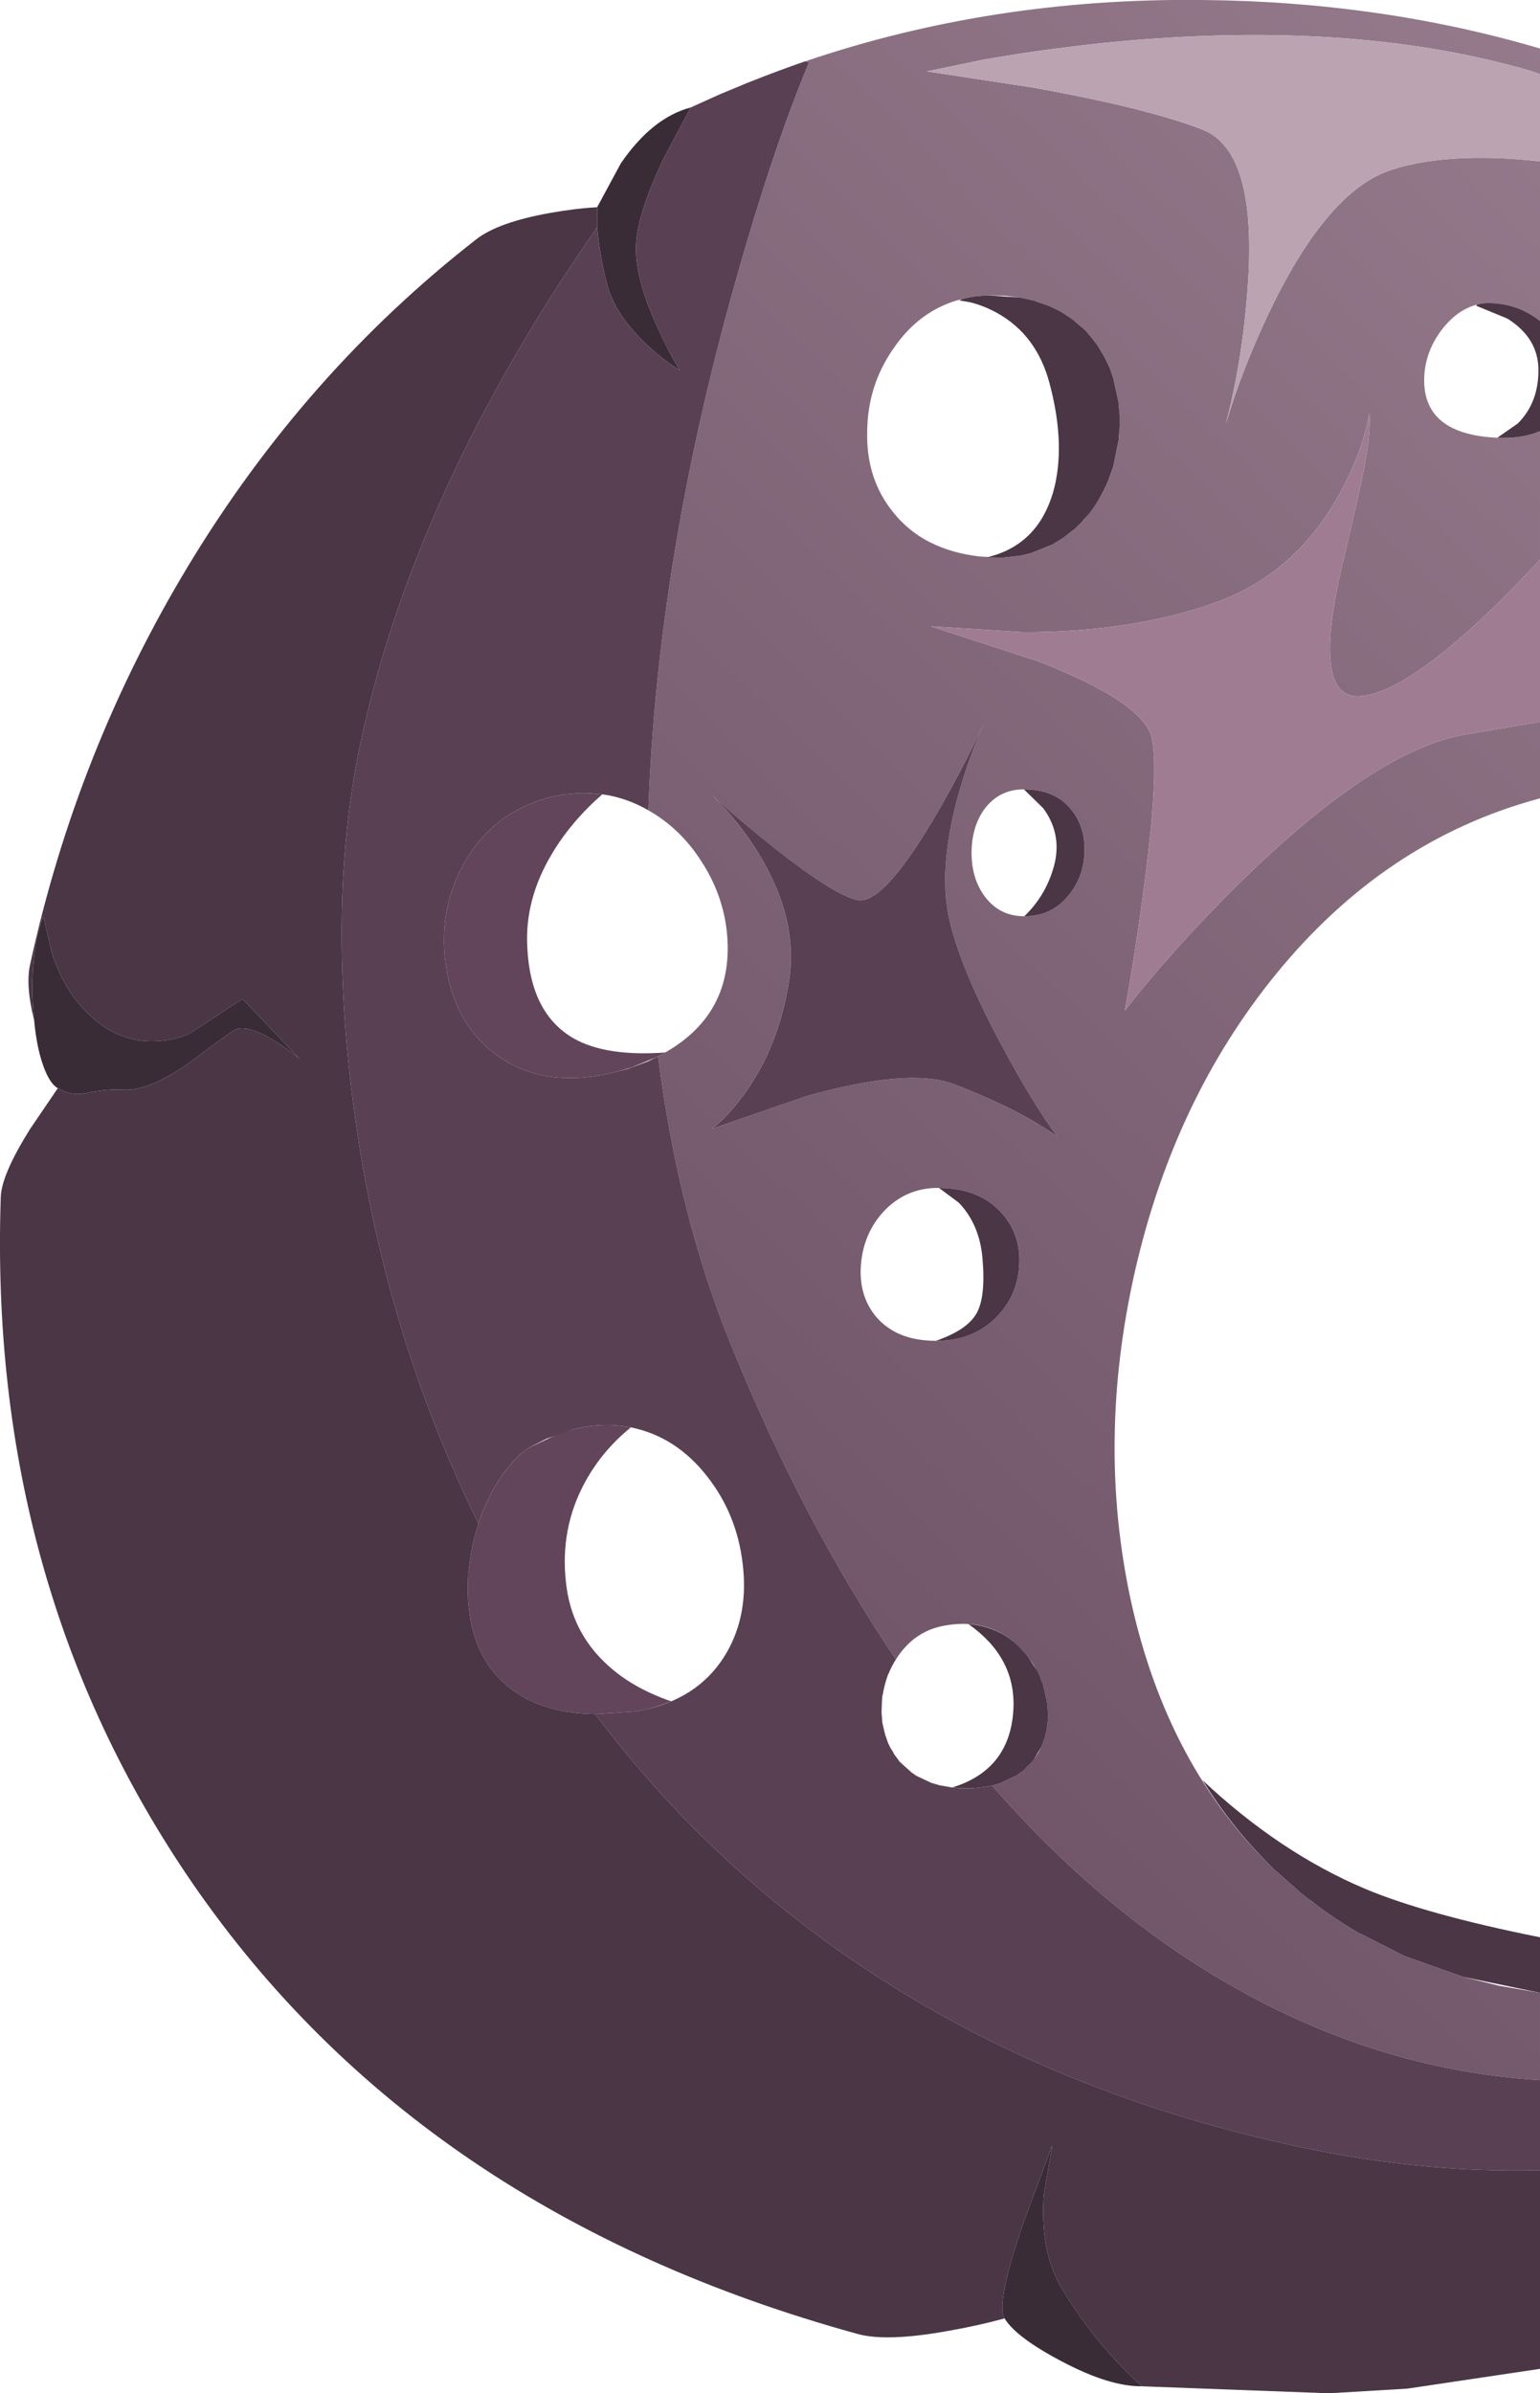 <?xml version="1.0" encoding="iso-8859-1"?>
<!-- Generator: Adobe Illustrator 15.1.0, SVG Export Plug-In . SVG Version: 6.00 Build 0)  -->
<!DOCTYPE svg PUBLIC "-//W3C//DTD SVG 1.1//EN" "http://www.w3.org/Graphics/SVG/1.1/DTD/svg11.dtd">
<svg version="1.1" id="Isolation_Mode" xmlns="http://www.w3.org/2000/svg" xmlns:xlink="http://www.w3.org/1999/xlink" x="0px"
	 y="0px" width="198.45px" height="308.35px" viewBox="0 0 198.45 308.35" style="enable-background:new 0 0 198.45 308.35;"
	 xml:space="preserve">
<g>
	
		<linearGradient id="SVGID_1_" gradientUnits="userSpaceOnUse" x1="-149.791" y1="-204.503" x2="173.986" y2="-204.503" gradientTransform="matrix(-0.698 0.716 -0.716 -0.698 1.825094e-004 -9.262562e-005)">
		<stop  offset="0.008" style="stop-color:#967C8D"/>
		<stop  offset="0.988" style="stop-color:#62455A"/>
	</linearGradient>
	<path style="fill-rule:evenodd;clip-rule:evenodd;fill:url(#SVGID_1_);" d="M120.6,172.75h0.601c3.033-0.134,5.5-1.217,7.399-3.25
		c1.733-1.866,2.65-4.1,2.75-6.7c0.101-2.633-0.699-4.85-2.399-6.649c-1.867-2.034-4.517-3.067-7.95-3.101
		c-2.8-0.033-5.167,0.967-7.1,3c-1.733,1.867-2.717,4.134-2.95,6.8c-0.233,2.7,0.416,4.967,1.95,6.801
		C114.667,171.717,117.233,172.75,120.6,172.75z M131.95,101.7c-2.134,0-3.834,0.85-5.101,2.55c-1.1,1.533-1.649,3.417-1.649,5.65
		c0,2.2,0.566,4.067,1.7,5.6c1.267,1.7,2.966,2.55,5.1,2.55h0.25c2.233-0.066,4.05-0.966,5.45-2.7c1.3-1.567,1.983-3.434,2.05-5.6
		c0.066-2.2-0.533-4.05-1.8-5.55C136.55,102.533,134.55,101.7,131.95,101.7z M120.05,105.95c-4.3,7.167-7.5,10.5-9.6,10
		c-2.033-0.467-5.566-2.684-10.601-6.65c-2.734-2.168-5.442-4.452-8.125-6.85c2.367,2.26,4.425,4.844,6.175,7.75
		c3.3,5.5,4.567,10.833,3.8,16c-0.834,5.633-2.75,10.533-5.75,14.7c-1.5,2.067-2.917,3.583-4.25,4.55l12.149-4.2
		c8.867-2.5,15.233-3.017,19.101-1.55c5.633,2.167,10.066,4.417,13.3,6.75c-2.1-2.833-4.517-6.8-7.25-11.9
		c-3.366-6.3-5.55-11.5-6.55-15.6c-1.101-4.3-0.8-9.633,0.899-16c0.867-3.267,2.017-6.517,3.45-9.75
		C124.634,97.8,122.384,102.05,120.05,105.95z M135.15,39.4l-1.75-0.6l-0.101-0.05l-1.8-0.4h-0.05l-2-0.25l-2.2-0.05l-1.65,0.15
		h-0.1c-0.9,0.2-1.384,0.3-1.45,0.3c-3.666,0.9-6.649,3.05-8.95,6.45c-2.199,3.167-3.316,6.716-3.35,10.65
		c-0.1,4.066,1.017,7.533,3.35,10.4c2.567,3.233,6.284,5.133,11.15,5.7l2.9,0.15h0.05l1.75-0.2h0.1c0.4-0.033,0.934-0.15,1.601-0.35
		h0.1l3-1.2l0.1-0.1c0.101-0.067,0.517-0.317,1.25-0.75l0.101-0.1l1.149-0.9l0.15-0.1l1-1l2.05-2.7l0.7-1.3L142.3,63
		c0.066-0.067,0.267-0.5,0.601-1.3l0.05-0.2l0.5-1.35l0.649-3.2l0.051-0.2l0.1-1.4l0.05-0.25v-1.6l-0.149-1.4v-0.25l-0.7-3.15
		L143,47.4l-0.7-1.45l-0.899-1.5l-0.9-1.15l-0.1-0.1c-0.267-0.367-0.601-0.717-1-1.05l-0.15-0.1l-1.1-0.95l-1.45-0.95L135.15,39.4z
		 M198.45,6.25v3.3l-1-0.35c-14.8-4.367-32.233-5.684-52.3-3.95c-6.267,0.567-12.434,1.383-18.5,2.45l-7.2,1.5l13.45,2.05
		c9.899,1.767,17.25,3.583,22.05,5.45s6.733,8.767,5.8,20.7c-0.434,5.967-1.366,11.733-2.8,17.3c1.333-4.567,3.184-9.35,5.55-14.35
		c4.767-10,9.75-16.05,14.95-18.15c2.3-0.9,5.217-1.483,8.75-1.75c3.533-0.233,7.283-0.117,11.25,0.35v20.55
		c-2-1.567-4.283-2.333-6.851-2.3l-0.649,0.05l-0.601,0.15h-0.05c-1.733,0.467-3.267,1.583-4.6,3.35
		c-1.3,1.767-2.017,3.667-2.15,5.7c-0.333,5.1,2.8,7.8,9.4,8.1c2.066,0.1,3.899-0.183,5.5-0.85V72.1
		c-4.4,4.767-8.417,8.633-12.05,11.6c-4.934,4-8.75,6-11.45,6c-3.7,0-4.517-4.95-2.45-14.85c1.3-5.533,2.233-9.583,2.8-12.15
		c0.967-4.467,1.351-7.633,1.15-9.5c-0.5,3.1-1.7,6.433-3.601,10c-3.833,7.167-9.3,12-16.399,14.5
		c-7.066,2.5-15.267,3.75-24.601,3.75L119.95,80.7l13.7,4.45c9.233,3.567,14.166,6.917,14.8,10.05c0.633,3.133,0.233,9.9-1.2,20.3
		c-0.7,5.233-1.467,10.133-2.3,14.7c4.166-5.333,9.1-10.817,14.8-16.45c11.434-11.233,21-17.583,28.7-19.05l10-1.7v9.85l-0.15,0.05
		c-13.233,3.567-24.55,11.133-33.95,22.7c-8.699,10.7-14.733,23.433-18.1,38.2c-3.3,14.566-3.483,28.667-0.55,42.3
		c3.133,14.4,9.366,26.051,18.7,34.95l0.149,0.101l2.65,2.35l0.2,0.2l1.25,1l0.25,0.149l1.35,1.051l0.15,0.1
		c1.633,1.167,3.25,2.217,4.85,3.15h0.1l5.601,2.85l7.6,2.7l4.65,1.149l5.25,0.9V268c-12.834-0.8-25.167-4.35-37-10.65
		c-12.101-6.399-23.3-15.5-33.601-27.3h0.051l1.1-0.35l2-0.95l0.85-0.6l1-1l0.9-1.25l0.45-0.851l0.35-0.899l0.25-0.9l0.15-0.9
		c0.1-0.633,0.116-1.383,0.05-2.25V219.9l-0.1-0.75l-0.5-2.15l-0.301-0.7l-0.05-0.2l-0.85-1.6l-0.601-0.85l-0.05-0.101l-0.55-0.7
		h-0.05c-2.566-2.966-5.9-4.116-10-3.449c-2.767,0.433-4.934,1.899-6.5,4.399c-7.967-11.8-15.033-25.267-21.2-40.399
		c-4.567-11.2-7.717-23.634-9.45-37.3c6.7-3.434,9.65-8.833,8.85-16.2c-0.367-3.167-1.45-6.133-3.25-8.9
		c-1.8-2.833-4.083-5.033-6.85-6.6C84.317,82.933,88,60.433,94.6,36.9c3.3-11.767,6.516-21.383,9.65-28.85l-0.475-0.15
		c16.108-5.468,33.15-8.102,51.125-7.9C170.233,0.133,184.75,2.217,198.45,6.25z"/>
	<path style="fill-rule:evenodd;clip-rule:evenodd;fill:#62455A;" d="M78.55,183.6c0.934,0.034,1.85,0.134,2.75,0.301
		c-2.433,1.966-4.383,4.283-5.85,6.949c-2.233,4.034-3.067,8.434-2.5,13.2c0.466,4.033,2.133,7.417,5,10.15
		c2.2,2.133,5.05,3.8,8.55,5c-1.133,0.434-2.083,0.75-2.85,0.95l-1.8,0.35l-5.15,0.35c-4.8-0.066-8.6-1.3-11.4-3.699
		c-2.466-2.067-4.033-4.917-4.7-8.551v-0.05c-0.2-1.333-0.3-2.316-0.3-2.95v-0.149c-0.033-0.667-0.017-1.667,0.05-3l0.05-0.15
		c0.1-0.934,0.25-1.916,0.45-2.95v-0.1c0.133-0.667,0.4-1.634,0.8-2.9v-0.1l0.6-1.6l0.05-0.101c0.067-0.166,0.417-0.934,1.05-2.3
		l1.35-2.2l1.4-1.75l1.05-1.05l0.95-0.7l3.95-1.85l1.75-0.5l0.25-0.101l1.5-0.3c0.9-0.133,1.85-0.2,2.85-0.2H78.55z"/>
	<path style="fill-rule:evenodd;clip-rule:evenodd;fill:#62455A;" d="M57.55,124.95c-0.833-4.8-0.133-9.284,2.1-13.45
		c2.467-4.567,6.233-7.5,11.3-8.8l1.7-0.35h0.05l1.65-0.15h0.05c0.5-0.034,0.967-0.034,1.4,0h0.25l1.55,0.15
		c-2.7,2.367-4.867,4.933-6.5,7.7c-2.333,3.9-3.383,7.9-3.15,12c0.267,5.7,2.267,9.617,6,11.75c2.767,1.567,6.7,2.167,11.8,1.8
		l-1.15,0.6l-3.4,1.4h-0.05l-1.55,0.45c-6.1,1.567-11.2,0.934-15.3-1.9C60.667,133.617,58.417,129.883,57.55,124.95z"/>
	<path style="fill-rule:evenodd;clip-rule:evenodd;fill:#4A3645;" d="M175.35,249.15h-0.1c-1.6-0.934-3.217-1.983-4.85-3.15
		l-0.15-0.1l-1.35-1.051l-0.25-0.149l-1.25-1l-0.2-0.2l-2.65-2.35l-0.149-0.101c-3.634-3.5-6.784-7.399-9.45-11.7
		c6.633,6.233,13.616,10.9,20.95,14c5.233,2.2,12.75,4.284,22.55,6.25v7.15l-9.9-2.05l-7.6-2.7L175.35,249.15z"/>
	<path style="fill-rule:evenodd;clip-rule:evenodd;fill:#4A3645;" d="M121.2,172.75H120.6c2.7-0.934,4.45-2.116,5.25-3.55
		c0.801-1.434,1.051-3.816,0.75-7.15c-0.267-2.899-1.283-5.267-3.05-7.1l-2.55-1.9c3.434,0.034,6.083,1.067,7.95,3.101
		c1.7,1.8,2.5,4.017,2.399,6.649c-0.1,2.601-1.017,4.834-2.75,6.7C126.7,171.533,124.233,172.616,121.2,172.75z"/>
	<path style="fill-rule:evenodd;clip-rule:evenodd;fill:#4A3645;" d="M131.95,212.85H132l0.55,0.7l0.05,0.101l1.101,1.699l0.35,0.75
		l0.05,0.2l0.301,0.7l0.5,2.15l0.1,0.75v0.199c0.066,0.867,0.05,1.617-0.05,2.25l-0.15,0.9l-0.25,0.9l-0.35,0.899l-1,1.65
		l-0.351,0.45l-1,1l-0.85,0.6l-2,0.95l-1.1,0.35h-0.051c-0.733,0.167-1.6,0.283-2.6,0.351h-1.45l-1.1-0.101
		c5.033-1.533,7.666-4.95,7.899-10.25c0.167-4.366-1.767-7.967-5.8-10.8C127.733,209.483,130.116,210.684,131.95,212.85z"/>
	<path style="fill-rule:evenodd;clip-rule:evenodd;fill:#4A3645;" d="M133.4,38.8l1.75,0.6l1.55,0.75l1.45,0.95l1.1,0.95l0.15,0.1
		c0.399,0.333,0.733,0.684,1,1.05l0.1,0.1l0.9,1.15l0.899,1.5l0.7,1.45l0.45,1.3l0.7,3.15v0.25l0.149,1.4v1.6l-0.05,0.25l-0.1,1.4
		l-0.051,0.2l-0.649,3.2l-0.5,1.35l-0.05,0.2c-0.334,0.8-0.534,1.233-0.601,1.3l-0.05,0.15l-0.7,1.3l-1,1.45L139.6,67l-0.1,0.15
		l-1,1l-0.15,0.1l-1.149,0.9l-0.101,0.1c-0.733,0.433-1.149,0.683-1.25,0.75l-0.1,0.1l-3,1.2h-0.1c-0.667,0.2-1.2,0.317-1.601,0.35
		h-0.1l-1.75,0.2l-1.95-0.05l0.35-0.1c4.101-1.1,6.801-3.85,8.101-8.25c1.133-4,0.983-8.684-0.45-14.05
		c-1.1-4.167-3.366-7.2-6.8-9.1c-1.101-0.6-2.233-1.05-3.4-1.35l-1.45-0.25l0.45-0.2l1.45-0.3h0.1l1.65-0.15l4.25,0.3l1.8,0.4
		L133.4,38.8z"/>
	<path style="fill-rule:evenodd;clip-rule:evenodd;fill:#4A3645;" d="M190.95,39.1l0.649-0.05c2.567-0.033,4.851,0.733,6.851,2.3
		v14.2c-1.601,0.667-3.434,0.95-5.5,0.85l2.649-1.85c1.767-1.767,2.65-4.05,2.65-6.85c0-2.767-1.333-4.983-4-6.65l-4-1.65l0.05-0.15
		h0.05L190.95,39.1z"/>
	<path style="fill-rule:evenodd;clip-rule:evenodd;fill:#4A3645;" d="M135.95,111.05c0.533-2.5,0.033-4.8-1.5-6.9l-2.5-2.45
		c2.6,0,4.6,0.833,6,2.5c1.267,1.5,1.866,3.35,1.8,5.55c-0.066,2.167-0.75,4.033-2.05,5.6c-1.4,1.733-3.217,2.633-5.45,2.7H132
		C134,116.117,135.316,113.783,135.95,111.05z"/>
	<path style="fill-rule:evenodd;clip-rule:evenodd;fill:#5A4053;" d="M92.65,12.2l3.6-1.5c2.767-1.1,5.267-2.034,7.5-2.8l0.5,0.15
		c-3.134,7.467-6.35,17.083-9.65,28.85C88,60.433,84.317,82.933,83.55,104.4c-1.833-1.066-3.783-1.75-5.85-2.05h-0.1l-1.5-0.15h-0.3
		c-0.433-0.034-0.883-0.034-1.35,0h-0.1l-1.65,0.15h-0.05l-1.7,0.35c-5.067,1.3-8.833,4.233-11.3,8.8
		c-2.233,4.167-2.933,8.65-2.1,13.45c0.867,4.933,3.117,8.667,6.75,11.2c4.1,2.833,9.2,3.467,15.3,1.9l1.35-0.35l2.55-0.95l1.3-0.65
		c1.733,13.667,4.883,26.1,9.45,37.3c6.167,15.133,13.233,28.6,21.2,40.399c-0.367,0.566-0.684,1.184-0.95,1.851l-0.05,0.05
		c-0.334,0.934-0.566,1.816-0.7,2.649l-0.05,0.15l-0.05,0.65L113.6,220.6l0.101,1.351l0.35,1.5l0.4,1.149l0.35,0.7l0.15,0.2
		l0.3,0.55l0.7,0.95l1.5,1.35l0.649,0.45l1.9,0.9l1.2,0.35h0.1l1.4,0.25h0.05l0.9,0.101h1.6c1-0.067,1.866-0.184,2.6-0.351
		c10.301,11.8,21.5,20.9,33.601,27.3c11.833,6.301,24.166,9.851,37,10.65v11.6c-10.767,0.301-21.934-0.883-33.5-3.55
		c-19.634-4.467-37.15-11.733-52.55-21.8c-13.833-9.033-25.734-20.167-35.7-33.4l5.15-0.35l1.8-0.35
		c4.533-1.134,7.867-3.551,10-7.25c1.9-3.301,2.583-7.117,2.05-11.45c-0.5-4.233-2.017-7.967-4.55-11.2
		c-2.667-3.434-5.95-5.55-9.85-6.35c-0.9-0.167-1.816-0.267-2.75-0.301H78.4c-1,0-1.95,0.067-2.85,0.2l-1.5,0.3L73.8,184.2
		l-3.35,1.149l-2.35,1.2l-0.95,0.7l-1.05,1.05l-1.4,1.75l-1.35,2.2c-0.633,1.366-0.983,2.134-1.05,2.3l-0.05,0.101l-0.6,1.6v0.05
		c-8.333-16.967-13.733-35.184-16.2-54.65c-2.133-16.8-1.867-31.783,0.8-44.95c2.533-12.5,7.033-25.333,13.5-38.5
		c4.833-9.8,10.567-19.434,17.2-28.9c0.233,2.534,0.667,5,1.3,7.4c0.7,2.633,2.467,5.267,5.3,7.9c1.434,1.3,2.784,2.333,4.05,3.1
		c-0.934-1.5-1.867-3.284-2.8-5.35c-1.9-4.1-2.85-7.533-2.85-10.3c0-2.767,1.183-6.633,3.55-11.6l3.5-6.6
		C89.5,13.617,90.717,13.067,92.65,12.2z"/>
	<path style="fill-rule:evenodd;clip-rule:evenodd;fill:#4A3645;" d="M70.8,27.45c2.233-0.4,4.284-0.65,6.15-0.75v2.6
		c-6.633,9.467-12.367,19.1-17.2,28.9c-6.467,13.167-10.967,26-13.5,38.5c-2.667,13.167-2.933,28.15-0.8,44.95
		c2.466,19.466,7.867,37.683,16.2,54.65v0.05c-0.4,1.267-0.667,2.233-0.8,2.9v0.1c-0.2,1.034-0.35,2.017-0.45,2.95l-0.05,0.15
		c-0.067,1.333-0.083,2.333-0.05,3v0.149c0,0.634,0.1,1.617,0.3,2.95v0.05c0.667,3.634,2.233,6.483,4.7,8.551
		c2.8,2.399,6.6,3.633,11.4,3.699c9.966,13.233,21.867,24.367,35.7,33.4c15.399,10.066,32.916,17.333,52.55,21.8
		c11.566,2.667,22.733,3.851,33.5,3.55V305.2l-17.101,2.55l-10.1,0.6l-24.05-0.899c-0.934-0.767-2.066-1.867-3.4-3.3
		c-2.633-2.867-4.916-5.9-6.85-9.101c-1.967-3.2-2.783-7.267-2.45-12.2l1.1-6.449l-3.75,10.05
		c-2.366,6.934-3.166,11.017-2.399,12.25c-2.167,0.6-4.566,1.133-7.2,1.6c-5.333,0.967-9.25,1.101-11.75,0.4
		c-37.567-10.334-66.117-29.667-85.65-58C7.217,217.066-1.033,187.566,0.1,154.2c0.066-1.9,1.316-4.8,3.75-8.7l3.6-5.3
		c1.167,0.7,2.35,0.917,3.55,0.65c1.967-0.4,3.617-0.55,4.95-0.45c2.066,0.133,4.783-0.95,8.15-3.25
		c3.333-2.5,5.383-3.983,6.15-4.45c0.967-0.534,2.65-0.083,5.05,1.35c1.2,0.733,2.3,1.517,3.3,2.35l-7.35-7.7l-6.65,4.35
		c-1.067,0.567-2.367,0.917-3.9,1.05c-3.133,0.3-5.95-0.6-8.45-2.7c-2.5-2.066-4.35-4.917-5.55-8.55l-1.1-4.8
		c-0.667,1.6-1.1,3.667-1.3,6.2c-0.2,2.333-0.167,4.733,0.1,7.2c-0.733-2.9-0.917-5.25-0.55-7.05c4-18.467,10.833-35.683,20.5-51.65
		c10-16.5,22.333-30.467,37-41.9C63.217,29.383,66.367,28.25,70.8,27.45z"/>
	<path style="fill-rule:evenodd;clip-rule:evenodd;fill:#3A2C37;" d="M76.95,26.7L80,21.05c2.7-3.933,5.7-6.333,9-7.2l-3.5,6.6
		c-2.367,4.966-3.55,8.833-3.55,11.6c0,2.767,0.95,6.2,2.85,10.3c0.934,2.066,1.867,3.85,2.8,5.35c-1.267-0.767-2.617-1.8-4.05-3.1
		c-2.833-2.633-4.6-5.267-5.3-7.9c-0.633-2.4-1.067-4.867-1.3-7.4V26.7z"/>
	<path style="fill-rule:evenodd;clip-rule:evenodd;fill:#3A2C37;" d="M4.3,124.25c0.2-2.533,0.633-4.6,1.3-6.2l1.1,4.8
		c1.2,3.633,3.05,6.483,5.55,8.55c2.5,2.1,5.317,3,8.45,2.7c1.533-0.133,2.833-0.483,3.9-1.05l6.65-4.35l7.35,7.7
		c-1-0.833-2.1-1.617-3.3-2.35c-2.4-1.433-4.083-1.883-5.05-1.35c-0.767,0.466-2.817,1.95-6.15,4.45
		c-3.367,2.3-6.083,3.383-8.15,3.25c-1.333-0.1-2.983,0.05-4.95,0.45c-1.2,0.267-2.383,0.05-3.55-0.65
		c-0.733-0.4-1.383-1.434-1.95-3.1c-0.533-1.567-0.9-3.45-1.1-5.65C4.133,128.983,4.1,126.583,4.3,124.25z"/>
	<path style="fill-rule:evenodd;clip-rule:evenodd;fill:#3A2C37;" d="M136.95,295.05c1.934,3.2,4.217,6.233,6.85,9.101
		c1.334,1.433,2.467,2.533,3.4,3.3c-2.834,0.033-6.316-1.05-10.45-3.25c-3.866-2.033-6.3-3.867-7.3-5.5
		c-0.767-1.233,0.033-5.316,2.399-12.25l3.75-10.05l-1.1,6.449C134.167,287.783,134.983,291.85,136.95,295.05z"/>
	<path style="fill-rule:evenodd;clip-rule:evenodd;fill:#BBA3B1;" d="M197.45,9.2l1,0.35V20.8c-3.967-0.466-7.717-0.583-11.25-0.35
		c-3.533,0.267-6.45,0.85-8.75,1.75c-5.2,2.1-10.184,8.15-14.95,18.15c-2.366,5-4.217,9.783-5.55,14.35
		c1.434-5.567,2.366-11.333,2.8-17.3c0.934-11.933-1-18.833-5.8-20.7s-12.15-3.684-22.05-5.45L119.45,9.2l7.2-1.5
		c6.066-1.067,12.233-1.883,18.5-2.45C165.217,3.517,182.65,4.833,197.45,9.2z"/>
	<path style="fill-rule:evenodd;clip-rule:evenodd;fill:#9F7C92;" d="M172.85,63.2c1.9-3.567,3.101-6.9,3.601-10
		c0.2,1.867-0.184,5.033-1.15,9.5c-0.566,2.566-1.5,6.617-2.8,12.15c-2.066,9.9-1.25,14.85,2.45,14.85c2.7,0,6.517-2,11.45-6
		c3.633-2.967,7.649-6.833,12.05-11.6V93l-10,1.7c-7.7,1.466-17.267,7.816-28.7,19.05c-5.7,5.633-10.634,11.117-14.8,16.45
		c0.833-4.567,1.6-9.467,2.3-14.7c1.434-10.4,1.833-17.167,1.2-20.3c-0.634-3.133-5.566-6.483-14.8-10.05l-13.7-4.45l11.899,0.75
		c9.334,0,17.534-1.25,24.601-3.75C163.55,75.2,169.017,70.367,172.85,63.2z"/>
	<path style="fill-rule:evenodd;clip-rule:evenodd;fill:#5A4053;" d="M110.45,115.95c2.1,0.5,5.3-2.833,9.6-10
		c2.334-3.9,4.584-8.15,6.75-12.75c-1.434,3.233-2.583,6.483-3.45,9.75c-1.699,6.367-2,11.7-0.899,16c1,4.1,3.184,9.3,6.55,15.6
		c2.733,5.1,5.15,9.067,7.25,11.9c-3.233-2.333-7.667-4.583-13.3-6.75c-3.867-1.467-10.233-0.95-19.101,1.55l-12.149,4.2
		c1.333-0.967,2.75-2.483,4.25-4.55c3-4.167,4.916-9.066,5.75-14.7c0.767-5.167-0.5-10.5-3.8-16c-1.75-2.906-3.808-5.49-6.175-7.75
		c2.682,2.398,5.391,4.681,8.125,6.85C104.884,113.267,108.417,115.483,110.45,115.95z"/>
</g>
</svg>
